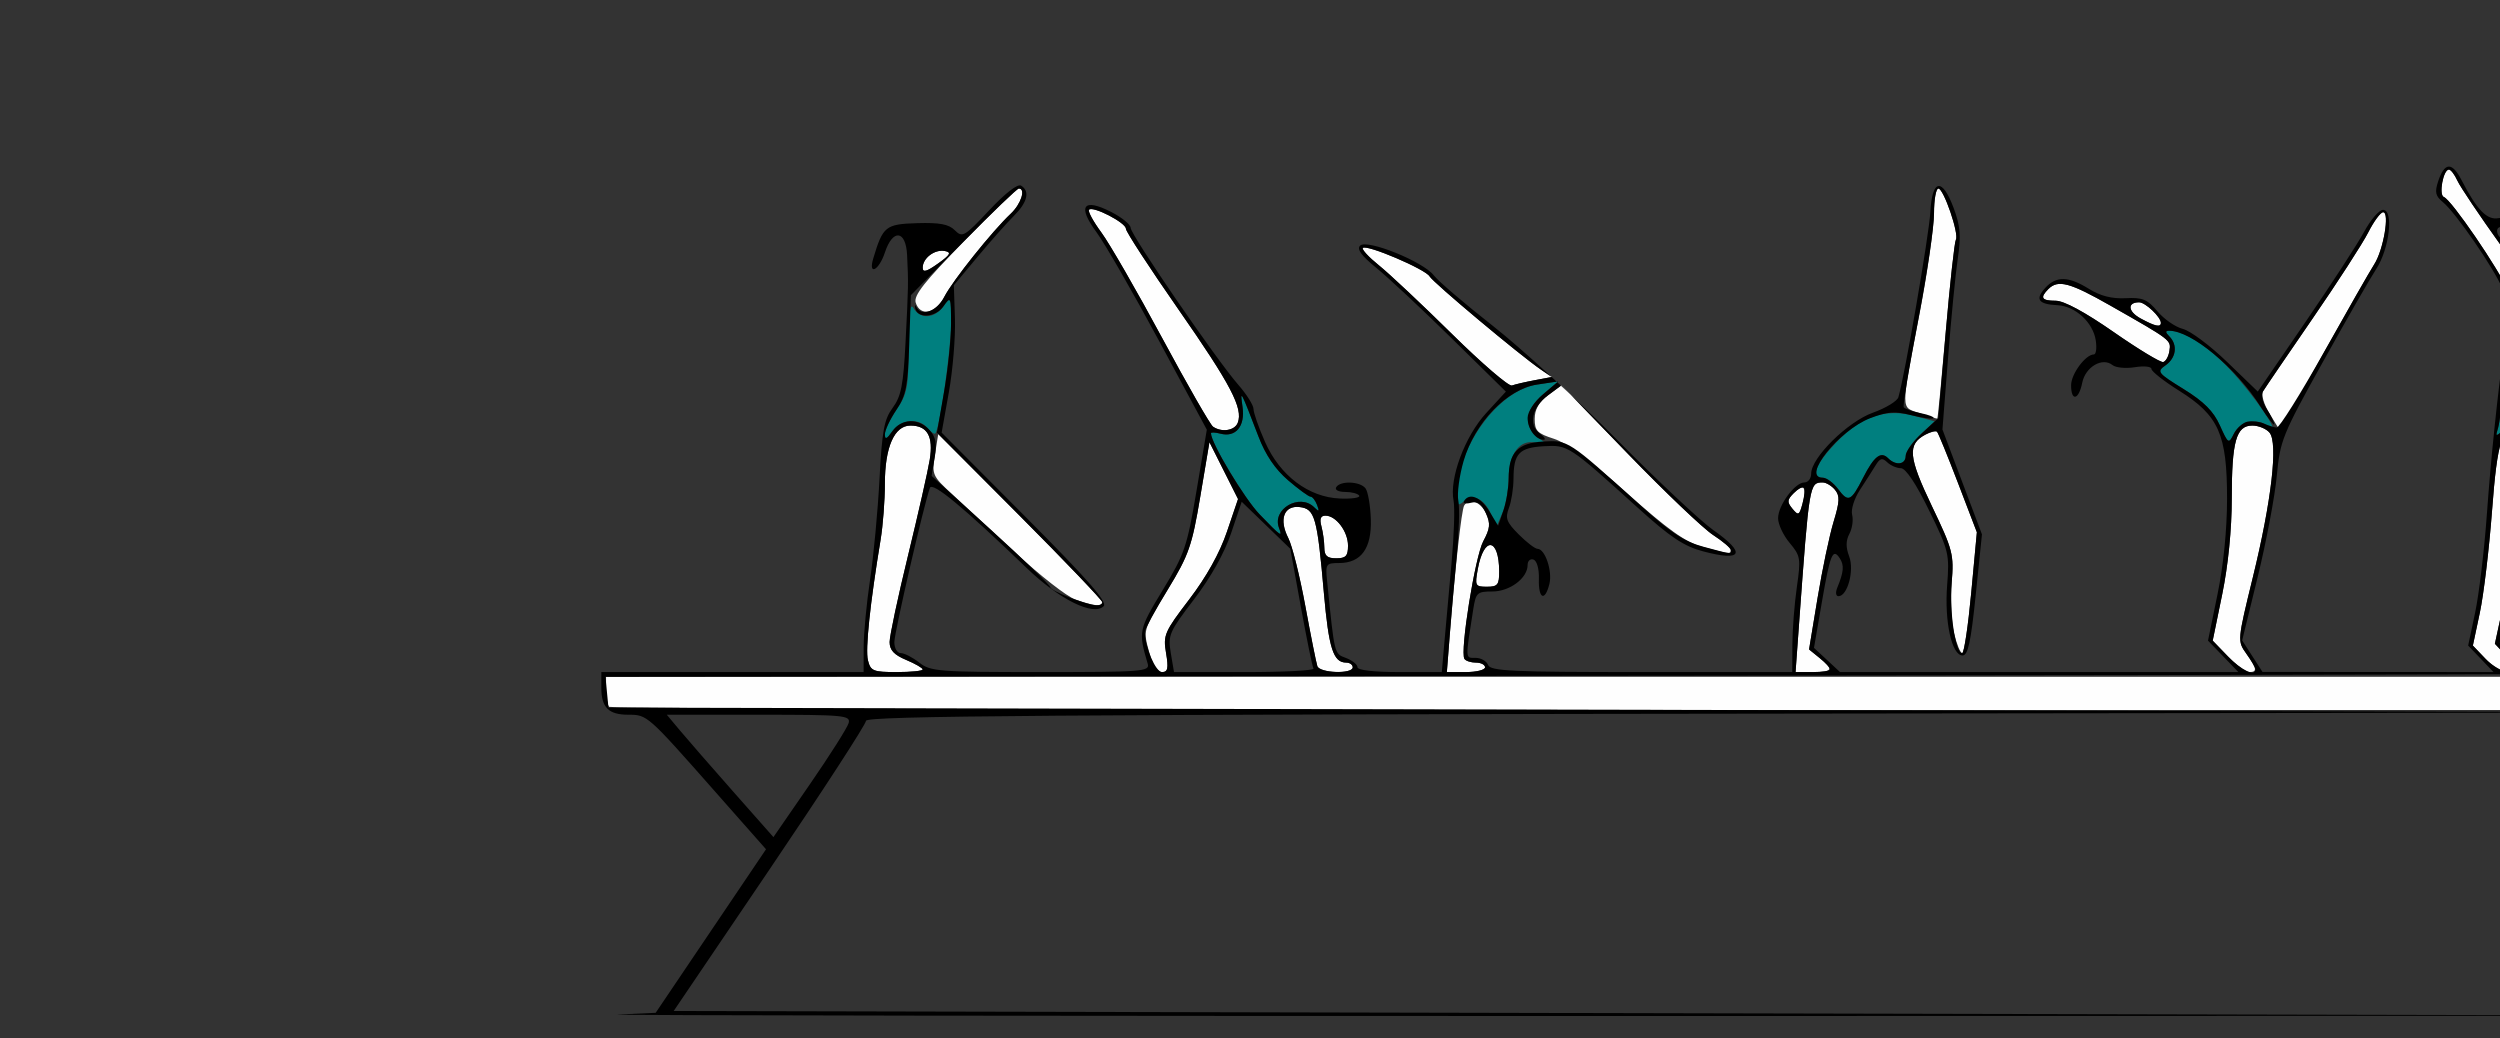 <?xml version="1.0" encoding="UTF-8" standalone="no"?>
<!-- Created with Inkscape (http://www.inkscape.org/) -->

<svg
   xmlns:dc="http://purl.org/dc/elements/1.1/"
   xmlns:cc="http://creativecommons.org/ns#"
   xmlns:rdf="http://www.w3.org/1999/02/22-rdf-syntax-ns#"
   xmlns:svg="http://www.w3.org/2000/svg"
   xmlns="http://www.w3.org/2000/svg"
   xmlns:sodipodi="http://sodipodi.sourceforge.net/DTD/sodipodi-0.dtd"
   xmlns:inkscape="http://www.inkscape.org/namespaces/inkscape"
   id="svg3394"
   version="1.1"
   inkscape:version="0.91 r13725"
   width="494.393"
   height="205.312"
   viewBox="0 0 494.393 205.312"
   sodipodi:docname="bb720103.svg">
  <rect x="0" y="0" width="494.393" height="205.312" fill="#333333" stroke="none"/>
  <defs
     id="defs3398" />
  <sodipodi:namedview
     pagecolor="#a0a0a0"
     bordercolor="#666666"
     borderopacity="1"
     objecttolerance="10"
     gridtolerance="10"
     guidetolerance="10"
     inkscape:pageopacity="0"
     inkscape:pageshadow="2"
     inkscape:window-width="1499"
     inkscape:window-height="845"
     id="namedview3396"
     showgrid="false"
     inkscape:zoom="1.7878172"
     inkscape:cx="287.79982"
     inkscape:cy="-27.917921"
     inkscape:window-x="0"
     inkscape:window-y="0"
     inkscape:window-maximized="0"
     inkscape:current-layer="svg3394" />
  <g
     id="g4184"
     transform="translate(112.987,-309.875)">
    <path
       style="fill:#000000"
       d="m 263.006,221.684 c -1.128,-0.122 -1.828,3.657 -2.301,11.711 -0.361,6.146 -1.364,19.402 -2.229,29.457 -1.981,23.051 -2.251,41.628 -0.631,43.258 0.645,0.648 1.172,2.177 1.172,3.396 0,1.22 0.465,3.088 1.033,4.15 0.701,1.309 0.819,5.518 0.365,13.062 l -0.67,11.133 -11.566,0 c -10.8,0 -11.723,-0.145 -13.914,-2.176 -2.296,-2.128 -2.32,-2.285 -1.082,-7.266 0.696,-2.8 1.527,-6.25 1.848,-7.668 0.505,-2.235 1.039,-2.578 4.008,-2.578 4.605,0 6.854,-2.202 6.854,-6.709 0,-1.983 0.412,-3.604 0.916,-3.604 1.654,0 3.952,4.514 3.316,6.516 -0.337,1.062 -0.19,1.922 0.328,1.922 0.516,0 1.209,-0.857 1.541,-1.902 0.838,-2.64 -2.382,-7.83 -5.217,-8.41 -1.26,-0.258 -3.606,-1.19 -5.213,-2.07 -2.714,-1.486 -2.969,-2.066 -3.568,-8.146 -0.393,-3.991 -0.235,-8.064 0.402,-10.432 1.213,-4.504 0.562,-8.548 -1.705,-10.6 -0.876,-0.792 -5.939,-2.986 -11.252,-4.875 -10.582,-3.763 -11.76,-3.703 -17.525,0.895 -2.766,2.206 -2.776,2.25 -1.014,4.197 1.212,1.339 2.915,1.969 5.33,1.969 4.939,0 5.233,1.303 0.752,3.324 -2.57,1.159 -4.377,2.851 -5.6,5.248 -3.433,6.729 -1.311,9.229 4.24,4.994 4.026,-3.071 9.25,-5.032 13.549,-5.088 l 3.189,-0.041 -0.561,9.201 c -0.423,6.942 -0.215,10.206 0.85,13.295 1.259,3.655 1.253,5.378 -0.051,16.072 -0.803,6.588 -1.459,12.418 -1.459,12.955 0,0.645 -6.285,0.965 -18.516,0.945 -18.478,-0.029 -18.52,-0.033 -20.162,-2.291 -1.573,-2.163 -1.567,-2.462 0.115,-6.768 l 1.76,-4.504 6.449,-1.217 c 16.531,-3.119 16.466,-3.099 20.334,-6.707 2.704,-2.522 3.587,-3.977 3.133,-5.16 -0.479,-1.249 -1.236,-1.495 -3.131,-1.02 -2.216,0.556 -2.357,0.456 -1.25,-0.879 1.917,-2.31 -0.147,-3.953 -3.211,-2.557 -1.287,0.587 -4.99,1.736 -8.229,2.555 -3.238,0.819 -6.625,1.705 -7.527,1.971 -0.902,0.265 -1.641,0.033 -1.641,-0.518 0,-0.55 0.764,-1 1.699,-1 2.962,0 6.738,-4.858 6.738,-8.67 0,-4.054 -2.584,-6.33 -7.186,-6.33 -1.66,0 -3.277,-0.422 -3.596,-0.938 -1.152,-1.864 -3.804,-0.87 -6.42,2.408 -3.462,4.339 -2.359,5.513 1.205,1.283 2.063,-2.448 2.982,-2.964 3.824,-2.145 0.853,0.83 0.827,1.857 -0.111,4.453 -0.933,2.579 -1.741,3.375 -3.436,3.375 -2.82,0 -15.053,5.623 -19.334,8.889 -5.58,4.256 -5.393,10.164 0.416,13.168 2.344,1.212 3.754,1.282 8.508,0.42 3.134,-0.568 5.832,-0.898 5.996,-0.734 0.164,0.164 -0.383,3.143 -1.215,6.621 l -1.512,6.324 -21.617,-0.029 -2.055,-0.004 0,0.891 100.873,-0.137 c 10.027,-0.014 18.239,-0.033 27.514,-0.049 l 0,-0.689 c -15.096,-0.028 -16.42,-0.247 -18.486,-2.162 -2.213,-2.051 -2.318,-2.574 -1.787,-8.906 l 0.564,-6.727 3.469,0 c 4.707,0 7.008,-2.569 6.287,-7.012 -0.31,-1.912 -0.146,-3.301 0.391,-3.301 1.385,0 3.716,6.218 3.016,8.043 -0.427,1.112 -0.213,1.449 0.713,1.123 3.08,-1.083 -0.073,-10.208 -3.844,-11.125 -6.378,-1.551 -6.201,-1.283 -7.408,-11.242 -0.62,-5.117 -0.84,-9.769 -0.488,-10.338 1.036,-1.676 0.626,-52.745 -0.443,-55.285 -0.526,-1.249 -1.6,-3.89 -2.385,-5.869 -0.854,-2.152 -1.562,-3.286 -2.152,-3.35 z m -0.162,1.014 c 0.49,0.016 1.129,1.122 1.85,3.357 0.623,1.934 1.537,4.294 2.029,5.246 0.5,0.966 0.878,11.629 0.855,24.107 -0.033,18.444 -0.298,22.874 -1.512,25.221 -1.794,3.47 -2.693,3.539 -5.787,0.445 -2.156,-2.156 -2.343,-2.9 -1.832,-7.266 1.075,-9.18 3.383,-40.472 3.383,-45.871 0,-3.484 0.384,-5.261 1.014,-5.24 z m -47.785,45.393 c 2.279,-0.061 5.181,0.851 10.355,2.691 5.297,1.884 10.119,3.83 10.715,4.324 1.804,1.497 -1.359,7.204 -4.623,8.342 -3.306,1.152 -2.646,1.335 -4.527,-1.256 -1.768,-2.436 -11.208,-6.215 -15.521,-6.215 -1.56,0 -3.394,-0.674 -4.076,-1.496 -1.059,-1.276 -0.905,-1.751 1.057,-3.248 2.684,-2.049 4.342,-3.082 6.621,-3.143 z M 237.25,278.396 c 0.145,0.02 0.298,0.111 0.461,0.273 0.651,0.651 0.589,2.698 -0.193,6.398 -0.808,3.821 -0.895,7.333 -0.293,11.807 0.36,2.672 0.48,4.576 0.203,7.213 -0.13,-0.212 -0.376,-0.551 -0.836,-1.158 -1.914,-2.53 -7.064,-1.105 -7.785,1.611 -0.344,-2.398 -0.348,-5.385 -0.064,-10.037 l 0.564,-9.248 3.102,-1.297 c 2.023,-0.845 3.32,-2.159 3.725,-3.771 0.317,-1.262 0.681,-1.85 1.117,-1.791 z m -18.184,0.762 c 1.889,-0.068 3.625,0.617 5.967,2.094 3.184,2.008 2.577,2.857 -2.521,3.533 -2.984,0.396 -6.349,1.772 -9.469,3.871 -5.334,3.589 -6.525,3.934 -6.525,1.883 0,-3.647 3.2,-7.863 7.5,-9.877 2.015,-0.944 3.579,-1.451 5.049,-1.504 z m 49.121,0.072 c 0.273,0.12 3e-5,1.625 -0.746,4.715 -0.604,2.503 -0.554,6.742 0.15,12.746 1.135,9.678 0.411,13.755 -1.811,10.197 -1.249,-2 -4.388,-2.483 -5.408,-0.832 -2.169,3.51 -3.727,-6.162 -2.795,-17.352 l 0.67,-8.045 2.385,1.877 c 3.181,2.502 3.72,2.396 5.895,-1.17 0.906,-1.486 1.448,-2.23 1.66,-2.137 z m -69.6,22.131 c 1.198,-0.083 2.393,0.313 3.264,1.361 0.987,1.189 0.819,1.828 -0.986,3.75 -2.63,2.8 -6.123,3.058 -6.791,0.502 -0.767,-2.935 1.879,-5.431 4.514,-5.613 z m 34.434,0.717 c 1.437,0.055 2.913,0.873 3.861,1.719 0.258,0.23 0.421,0.363 0.531,0.443 -0.335,3.052 -1.204,7.118 -2.932,14.607 -3.55,15.386 -3.602,17.051 -0.543,17.113 0.387,0.008 0.703,0.437 0.703,0.953 0,0.516 -1.477,0.938 -3.281,0.938 -1.805,0 -3.281,-0.439 -3.281,-0.977 0,-0.537 0.656,-6.367 1.459,-12.955 1.304,-10.694 1.31,-12.417 0.051,-16.072 -0.243,-0.704 -0.436,-1.424 -0.592,-2.188 0.092,-0.028 0.225,-0.242 0.4,-0.73 0.788,-2.2 2.186,-2.907 3.623,-2.852 z m -46.52,2.496 c 0.966,-0.047 1.878,0.124 3.078,0.447 2.625,0.707 3.77,1.594 4.184,3.242 0.868,3.458 -0.875,7.088 -3.402,7.088 -2.795,0 -5.261,-6.731 -3.385,-9.238 0.981,-1.312 0.892,-1.302 -0.6,0.062 -1.488,1.362 -1.588,1.973 -0.652,4.027 2.107,4.624 1.761,4.829 -6.549,3.861 l -7.652,-0.891 -2.277,2.648 c -1.692,1.967 -2.141,3.331 -1.746,5.307 0.627,3.136 0.113,3.418 -1.326,0.729 -2.704,-5.052 1.208,-9.398 13.428,-14.928 3.524,-1.595 5.29,-2.278 6.9,-2.355 z m 76.553,1.531 c 2.795,-0.032 3.568,2.994 2.588,9.912 -0.496,3.5 -1.165,9.175 -1.486,12.609 -0.538,5.756 -0.431,6.292 1.357,6.859 1.067,0.339 1.941,1.009 1.941,1.49 0,0.481 -1.489,0.875 -3.309,0.875 l -3.309,0 0.137,-11.953 c 0.075,-6.574 -0.018,-13.641 -0.207,-15.703 -0.3,-3.268 -0.082,-3.789 1.701,-4.043 0.204,-0.029 0.4,-0.045 0.586,-0.047 z m -48.303,1.084 c 1.228,-0.056 1.421,0.598 0.344,1.896 -0.585,0.704 -0.855,1.489 -0.602,1.742 0.253,0.253 -0.066,0.509 -0.711,0.568 -0.645,0.06 -4.336,0.747 -8.203,1.527 -12.406,2.502 -12.148,2.478 -11.609,1.074 0.272,-0.71 3.522,-2.02 7.223,-2.912 3.701,-0.892 8.328,-2.25 10.283,-3.016 1.429,-0.56 2.539,-0.847 3.275,-0.881 z m 23.232,3.09 c 0.315,0.004 0.74,0.225 1.361,0.613 1.123,0.701 1.859,2.182 1.859,3.746 0,2.243 -0.37,2.588 -2.783,2.588 -1.794,0 -2.655,-0.416 -2.422,-1.172 0.199,-0.645 0.614,-2.332 0.924,-3.748 0.315,-1.436 0.535,-2.034 1.061,-2.027 z m -19.322,0.373 c 1.796,0.029 1.101,2.522 -2.246,5.461 -3.689,3.239 -6.151,3.85 -29.051,7.217 -8.728,1.283 -15.9,2.325 -15.938,2.318 -3.001,-0.635 -4.058,-6.401 -1.707,-9.305 l 1.795,-2.217 10.234,1.172 c 9.458,1.083 11.087,1.017 21.463,-0.875 6.176,-1.126 11.95,-2.433 12.83,-2.904 1.146,-0.613 2.021,-0.877 2.619,-0.867 z m 49.125,0.475 c 0.254,0.022 0.586,0.401 1.154,1.15 0.696,0.917 1.279,2.828 1.295,4.246 0.023,1.963 -0.416,2.578 -1.844,2.578 -1.447,0 -1.875,-0.626 -1.875,-2.736 0,-1.505 0.259,-3.415 0.578,-4.246 0.26,-0.679 0.437,-1.014 0.691,-0.992 z m -78.162,12.541 -2.037,5.318 c -1.881,4.916 -1.915,5.386 -0.459,6.201 0.867,0.485 1.576,1.281 1.576,1.771 0,0.49 -1.477,0.893 -3.281,0.893 -3.737,0 -3.81,-0.277 -1.924,-7.363 1.524,-5.726 1.264,-5.328 4.023,-6.176 z m -32.451,21.641 0,1.047 c 24.785,-0.136 58.239,-0.234 102.365,-0.301 l 26.021,-0.039 0,-0.391 -29.121,-0.043 c -38.044,-0.055 -71.676,-0.156 -99.266,-0.273 z"
       transform="translate(-112.987,309.875)"
       id="path10352"
       inkscape:connector-curvature="0"
       sodipodi:nodetypes="ssscssccssssssssssssssssssssssccssssssccsssssssssssscssssssssccccccsccsccssscssscscscscssssscssssssssscssscsccccsccsssssccsssscccsccsssccccscsssssccccssscsscccsssccsssssccsccccccssssccsssscccssccccssccssssccccssssccccccccc" />
    <path
       style="fill:#fefefe"
       d="M 262.844 222.697 C 262.214 222.676 261.83 224.453 261.83 227.938 C 261.83 233.336 259.522 264.629 258.447 273.809 C 257.936 278.174 258.123 278.918 260.279 281.074 C 263.373 284.168 264.272 284.099 266.066 280.629 C 267.28 278.282 267.545 273.853 267.578 255.408 C 267.6 242.93 267.222 232.267 266.723 231.301 C 266.23 230.348 265.317 227.988 264.693 226.055 C 263.973 223.819 263.334 222.714 262.844 222.697 z M 215.059 268.09 C 212.779 268.15 211.121 269.183 208.438 271.232 C 206.476 272.73 206.322 273.205 207.381 274.48 C 208.063 275.303 209.897 275.977 211.457 275.977 C 215.77 275.977 225.21 279.756 226.979 282.191 C 228.86 284.783 228.2 284.6 231.506 283.447 C 234.77 282.309 237.933 276.603 236.129 275.105 C 235.533 274.611 230.711 272.665 225.414 270.781 C 220.239 268.941 217.338 268.029 215.059 268.09 z M 219.066 279.158 C 217.597 279.211 216.032 279.718 214.018 280.662 C 209.718 282.676 206.518 286.892 206.518 290.539 C 206.518 292.59 207.709 292.246 213.043 288.656 C 216.162 286.557 219.527 285.181 222.512 284.785 C 227.611 284.109 228.218 283.26 225.033 281.252 C 222.691 279.775 220.956 279.09 219.066 279.158 z M 198.588 301.361 C 195.953 301.544 193.307 304.04 194.074 306.975 C 194.743 309.53 198.235 309.272 200.865 306.473 C 202.67 304.551 202.839 303.912 201.852 302.723 C 200.981 301.674 199.786 301.278 198.588 301.361 z M 233.154 302.227 C 230.095 302.227 228.872 304.905 230.025 309.084 C 230.692 311.499 230.549 315.781 229.52 324.137 C 228.728 330.559 228.08 336.272 228.08 336.832 C 228.08 337.392 229.557 337.852 231.361 337.852 C 234.979 337.852 235.756 336.456 232.682 335.48 C 231.23 335.02 230.859 334.333 231.254 332.838 C 231.547 331.727 233.097 325 234.699 317.887 C 237.835 303.969 237.664 302.227 233.154 302.227 z M 189.434 305.203 C 188.596 305.246 187.789 305.553 187.168 306.174 C 185.995 307.347 185.97 308.132 187.006 311.451 C 187.967 314.53 188.673 315.352 190.361 315.352 C 192.893 315.352 194.63 311.719 193.758 308.246 C 193.269 306.297 191.277 305.11 189.434 305.203 z M 263.055 306.105 C 262.868 306.107 262.673 306.123 262.469 306.152 C 260.686 306.406 260.467 306.927 260.768 310.195 C 260.957 312.258 261.05 319.324 260.975 325.898 L 260.838 337.852 L 264.146 337.852 C 267.776 337.852 268.58 336.46 265.514 335.486 C 263.725 334.919 263.618 334.383 264.156 328.627 C 264.478 325.193 265.147 319.518 265.643 316.018 C 266.623 309.1 265.85 306.073 263.055 306.105 z M 214.949 307.195 C 214.247 307.163 213.073 307.445 211.477 308.07 C 209.522 308.836 204.894 310.194 201.193 311.086 C 197.492 311.978 194.243 313.288 193.971 313.998 C 193.602 314.96 194.121 315.167 196.012 314.814 C 197.407 314.554 201.661 313.763 205.467 313.057 C 209.903 312.233 213.082 311.078 214.322 309.838 C 215.985 308.175 216.12 307.249 214.949 307.195 z M 237.984 310.279 C 237.459 310.273 237.239 310.87 236.924 312.307 C 236.613 313.723 236.199 315.41 236 316.055 C 235.767 316.81 236.628 317.227 238.422 317.227 C 240.835 317.227 241.205 316.882 241.205 314.639 C 241.205 313.075 240.469 311.592 239.346 310.891 C 238.724 310.502 238.3 310.283 237.984 310.279 z M 218.662 310.652 C 218.064 310.643 217.189 310.906 216.043 311.52 C 215.163 311.991 209.388 313.298 203.213 314.424 C 192.837 316.316 191.208 316.382 181.75 315.299 L 171.516 314.127 L 169.721 316.344 C 167.776 318.745 168.046 323.528 170.203 324.898 C 170.84 325.303 171.39 325.641 171.428 325.648 C 171.942 325.757 204.577 320.72 208.213 319.971 C 211.371 319.32 214.37 317.91 216.416 316.113 C 219.763 313.174 220.458 310.681 218.662 310.652 z M 267.787 311.127 C 267.533 311.105 267.356 311.441 267.096 312.119 C 266.777 312.95 266.518 314.861 266.518 316.365 C 266.518 318.476 266.946 319.102 268.393 319.102 C 269.82 319.102 270.259 318.486 270.236 316.523 C 270.22 315.105 269.637 313.195 268.941 312.277 C 268.373 311.528 268.041 311.149 267.787 311.127 z M 189.625 323.668 L 187.523 324.312 C 186.368 324.668 185.29 325.074 185.129 325.215 C 184.691 325.596 182.165 335.324 182.152 336.68 C 182.146 337.396 183.418 337.852 185.424 337.852 C 188.928 337.852 189.709 336.631 187.129 335.188 C 185.673 334.373 185.707 333.902 187.588 328.986 L 189.625 323.668 z M 156.615 338.789 L 156.615 345.219 C 184.231 345.297 218.014 345.352 256.205 345.352 L 285.561 345.352 L 285.561 338.789 L 257.812 338.789 L 156.615 338.789 z "
       transform="translate(-112.987,309.875)"
       id="path10360" />
    <path
       sodipodi:nodetypes="sssssscsssssscsssssscsssssss"
       inkscape:connector-curvature="0"
       id="path10356"
       d="m 53.188,631.733 c -2.699,-5.044 1.209,-9.401 13.368,-14.903 7.392,-3.345 10.965,-4.342 8.117,-1.821 -1.581,1.4 -2.822,3.122 -1.917,5.108 2.088,4.582 1.731,4.789 -6.567,3.822 l -7.653,-0.891 -2.278,2.648 c -1.692,1.967 -2.141,3.332 -1.746,5.307 0.627,3.136 0.114,3.419 -1.326,0.73 z m 99.607,-14.969 c -1.249,-2 -4.389,-2.483 -5.409,-0.832 -2.169,3.51 -3.727,-6.163 -2.795,-17.352 l 0.67,-8.046 2.386,1.877 c 3.181,2.502 3.719,2.396 5.893,-1.17 2.071,-3.396 2.241,-2.915 0.915,2.578 -0.604,2.503 -0.554,6.742 0.15,12.746 1.135,9.678 0.412,13.756 -1.81,10.199 z m -37.609,-7.302 c 0.062,-2.852 0.367,-7.797 0.371,-10.497 0.007,-4.712 0.504,-3.934 3.621,-5.237 2.158,-0.901 3.423,-2.387 3.836,-4.03 0.43,-1.713 1.087,-2.274 1.762,-1.599 0.675,0.675 0.983,3.004 0.179,6.595 -1.069,4.776 -0.309,13.434 1.079,18.474 0.495,1.798 0.375,2.771 -1.987,0.4 -2.382,-2.391 -5.628,-2.39 -7.498,0.137 -1.506,2.035 -1.475,0.866 -1.364,-4.242 z"
       style="fill:#007f7f" />
    <path
       sodipodi:nodetypes="sssssssssssss"
       inkscape:connector-curvature="0"
       id="path10354"
       d="m 47.226,630.832 c -1.951,-4.877 -1.906,-5.838 0.496,-10.546 2.751,-5.392 7.106,-10.64 11.53,-13.893 3.14,-2.309 3.394,-2.729 1.651,-2.729 -1.133,0 -2.06,-0.422 -2.06,-0.938 0,-0.516 2.109,-0.938 4.688,-0.938 2.578,0 4.688,0.239 4.688,0.531 0,0.292 -1.105,1.98 -2.455,3.75 -2.501,3.279 -4.746,4.359 -3.768,1.812 2.065,-5.38 -8.449,5.055 -12.08,11.989 -2.762,5.275 -2.747,6.545 0.161,13.558 0.267,0.645 0.075,1.172 -0.428,1.172 -0.503,0 -1.592,-1.696 -2.422,-3.769 z"
       style="fill:#fe0000" />
  </g>
  <g
     transform="translate(104.898,19.47)"
     id="g3376">
    <path
       inkscape:connector-curvature="0"
       id="path3384"
       d="m 15.576,120.312 c -0.343,-0.344 -0.623,-1.82 -0.623,-3.281 l 0,-2.656 218.224,0 218.224,0 0,3.281 0,3.281 -217.601,0 c -119.681,0 -217.882,-0.281 -218.224,-0.625 z m 51.165,-9.207 c -0.537,-2.148 0.417,-11.229 2.508,-23.855 0.464,-2.802 0.843,-7.78 0.843,-11.062 0,-7.234 1.873,-11.5 5.05,-11.5 3.367,0 4.571,2.133 3.82,6.764 -0.358,2.209 -2.29,10.736 -4.293,18.947 -2.003,8.212 -3.642,15.905 -3.642,17.097 0,1.589 0.871,2.531 3.271,3.537 1.799,0.754 3.271,1.603 3.271,1.888 0,0.284 -2.305,0.517 -5.122,0.517 -4.678,0 -5.173,-0.202 -5.706,-2.332 z m 55.737,-1.183 c -1.363,-4.922 -1.472,-4.533 3.593,-12.863 4.127,-6.788 4.755,-8.587 6.391,-18.309 l 1.814,-10.781 2.828,5.625 2.828,5.625 -2.202,6.488 c -1.423,4.193 -4.053,8.912 -7.435,13.341 -4.914,6.435 -5.194,7.084 -4.599,10.622 0.513,3.044 0.358,3.768 -0.805,3.768 -0.868,0 -1.827,-1.397 -2.413,-3.516 z m 33.136,2.344 c -0.221,-0.645 -1.29,-6 -2.377,-11.9 -1.087,-5.901 -2.597,-11.934 -3.356,-13.406 -1.913,-3.71 -0.885,-6.525 2.247,-6.154 3.006,0.357 3.458,1.966 4.785,17.037 0.963,10.935 1.859,13.72 4.415,13.72 0.708,0 1.287,0.422 1.287,0.938 0,1.368 -6.528,1.15 -7.002,-0.234 z m 26.184,-6.094 c 1.012,-12.923 2.334,-24.824 2.852,-25.664 0.992,-1.61 3.257,-0.78 4.332,1.587 0.897,1.974 0.796,2.96 -0.559,5.485 -1.619,3.016 -4.626,21.777 -3.725,23.24 0.252,0.408 1.274,0.743 2.272,0.743 0.998,0 1.814,0.422 1.814,0.938 0,0.516 -1.7,0.938 -3.777,0.938 l -3.777,0 0.569,-7.266 z m 69.084,-2.344 c 2.012,-27.692 2.045,-27.891 4.665,-27.891 0.678,0 1.774,0.655 2.436,1.456 0.988,1.194 0.938,2.331 -0.279,6.328 -0.815,2.68 -2.24,9.455 -3.166,15.055 l -1.683,10.183 2.076,1.686 c 2.852,2.316 2.624,2.792 -1.336,2.792 l -3.412,0 0.698,-9.609 z m 84.8,6.503 -3.002,-3.107 1.884,-9.184 c 1.176,-5.733 1.884,-12.822 1.884,-18.864 0,-11.391 0.87,-14.489 4.068,-14.489 1.235,0 2.767,0.631 3.404,1.401 1.711,2.068 0.395,13.5 -3.288,28.555 -3.078,12.584 -3.083,12.646 -1.301,15.156 2.109,2.972 2.214,3.638 0.571,3.638 -0.67,0 -2.569,-1.398 -4.22,-3.107 z m 50.949,0.486 -2.503,-2.62 1.383,-6.52 c 0.761,-3.586 1.844,-12.638 2.406,-20.114 1.057,-14.059 1.989,-16.875 5.584,-16.875 1.76,0 2.752,1.789 2.771,4.999 0.007,1.118 -1.743,10.16 -3.889,20.093 l -3.901,18.06 2.019,2.156 c 2.463,2.63 2.54,3.442 0.325,3.442 -0.932,0 -2.82,-1.179 -4.197,-2.62 z m -105.11,-5.114 c -0.518,-2.191 -0.725,-6.661 -0.459,-9.933 0.457,-5.623 0.242,-6.453 -3.925,-15.168 -4.64,-9.705 -4.868,-12.197 -1.293,-14.116 1.037,-0.557 2.081,-0.817 2.32,-0.577 0.239,0.239 2.108,4.809 4.155,10.154 l 3.722,9.719 -1.112,11.953 c -0.612,6.574 -1.416,11.953 -1.788,11.953 -0.372,0 -1.1,-1.793 -1.618,-3.984 z M 107.701,99.062 C 106.026,98.452 100.769,94.346 96.019,89.937 91.269,85.528 85.573,80.259 83.361,78.226 79.484,74.665 79.362,74.384 79.99,70.457 l 0.652,-4.075 16.221,16.252 c 8.922,8.939 16.221,16.573 16.221,16.965 0,0.964 -1.73,0.791 -5.383,-0.538 z m 79.651,-6.015 c 1.198,-6.539 4.191,-6.206 4.223,0.469 0.013,2.663 -0.293,3.047 -2.426,3.047 -2.312,0 -2.406,-0.186 -1.796,-3.516 z m -30.355,-4.219 c -0.007,-1.16 -0.266,-3.059 -0.576,-4.219 C 156.024,83.126 156.262,82.5 157.223,82.5 c 2.097,0 4.459,3.143 4.459,5.933 0,2.046 -0.427,2.504 -2.336,2.504 -1.796,0 -2.339,-0.488 -2.349,-2.109 z m 74.671,-0.189 c -3.313,-0.916 -6.766,-3.388 -14.893,-10.663 -6.978,-6.246 -11.873,-9.88 -14.378,-10.676 -3.289,-1.045 -3.799,-1.57 -3.799,-3.918 0,-1.89 0.804,-3.31 2.654,-4.688 l 2.654,-1.976 13.234,13.666 c 7.279,7.516 14.808,14.688 16.732,15.938 1.924,1.249 3.501,2.588 3.505,2.975 0.007,0.867 -0.34,0.827 -5.709,-0.658 z m 17.912,-7.488 c -1.105,-1.335 -1.07,-1.778 0.244,-3.096 1.993,-1.999 2.624,-1.27 1.748,2.018 -0.637,2.39 -0.823,2.49 -1.992,1.078 z M 397.488,67.933 c 0.309,-1.913 0.74,-3.655 0.957,-3.873 0.217,-0.218 6.312,-2.679 13.544,-5.469 7.232,-2.79 15.316,-6.174 17.963,-7.52 2.647,-1.346 5.044,-2.215 5.327,-1.932 1.296,1.3 -8.472,8.301 -16.587,11.888 -4.883,2.159 -11.778,5.378 -15.322,7.154 l -6.444,3.229 0.563,-3.478 z M 134.982,64.908 C 134.433,64.529 129.9,56.625 124.908,47.344 119.916,38.062 114.51,28.679 112.894,26.491 c -1.616,-2.188 -2.707,-4.21 -2.424,-4.493 0.781,-0.783 7.287,2.576 7.287,3.762 0,0.571 4.689,7.77 10.421,15.998 10.356,14.867 12.793,19.527 11.702,22.378 -0.594,1.552 -3.176,1.959 -4.898,0.771 z m 208.993,-2.482 c -1.177,-1.91 -1.747,-3.835 -1.339,-4.517 0.392,-0.654 4.778,-7.095 9.746,-14.314 4.969,-7.219 9.944,-14.918 11.055,-17.109 1.111,-2.191 2.437,-3.984 2.947,-3.984 1.339,0 0.056,7.494 -1.766,10.312 -0.833,1.289 -5.358,9.228 -10.054,17.642 l -8.539,15.299 -2.051,-3.328 z m -69.209,-0.173 c -3.841,-1.337 -3.842,0.139 0.021,-20.13 1.53,-8.028 2.782,-16.782 2.782,-19.453 0,-2.671 0.387,-4.857 0.859,-4.857 1.055,0 4.14,9.024 3.462,10.124 -0.268,0.435 -1.163,8.554 -1.989,18.041 -0.826,9.487 -1.583,17.287 -1.683,17.331 -0.1,0.045 -1.654,-0.431 -3.453,-1.058 z M 182.243,46.579 c -5.911,-5.829 -12.406,-11.933 -14.434,-13.563 -2.027,-1.63 -3.465,-3.186 -3.195,-3.457 0.75,-0.752 12.39,4.209 13.198,5.625 0.698,1.223 17.798,15.547 22.001,18.428 l 2.15,1.474 -3.384,0.637 c -1.861,0.35 -3.88,0.821 -4.486,1.046 -0.606,0.225 -5.938,-4.361 -11.85,-10.19 z m 130.841,-0.389 c -5.662,-3.94 -9.809,-6.18 -11.449,-6.184 -2.806,-0.006 -3.171,-0.59 -1.449,-2.318 1.904,-1.91 4.245,-1.287 12.218,3.252 12.165,6.925 12.034,6.824 11.718,8.969 -0.16,1.087 -0.711,2.085 -1.225,2.218 -0.514,0.133 -4.93,-2.539 -9.813,-5.936 z m 5.346,-2.678 c -2.534,-1.378 -2.702,-3.199 -0.296,-3.199 1.22,0 4.295,2.906 4.295,4.058 0,0.947 -1.123,0.706 -4,-0.859 z m 75.298,-1.138 c -0.623,-0.396 -1.807,-2.342 -2.632,-4.323 -1.735,-4.165 -11.247,-18.071 -12.692,-18.554 -1.071,-0.358 -0.15,-5.435 0.987,-5.435 0.376,0 1.131,0.987 1.679,2.193 0.548,1.206 4.419,6.965 8.602,12.799 4.184,5.833 7.483,11.245 7.332,12.026 -0.332,1.717 -1.738,2.273 -3.276,1.293 z M 76.19,40.38 c -0.443,-1.4 1.722,-4.148 9.602,-12.188 C 91.387,22.483 96.243,17.812 96.581,17.812 c 1.425,0 0.451,3.057 -1.584,4.967 -3.648,3.425 -11.478,13.215 -13.126,16.411 -1.74,3.375 -4.788,4.014 -5.681,1.19 z M 395.801,36.321 c -1.674,-2.842 -1.668,-2.905 0.42,-4.601 C 397.385,30.774 399.157,30 400.157,30 c 2.721,0 2.1,7.45 -0.707,8.484 -1.568,0.577 -2.286,0.152 -3.649,-2.163 z M 77.57,33.46 c 0,-1.887 2.385,-3.678 4.384,-3.292 1.355,0.262 1.098,0.731 -1.357,2.485 -2.269,1.621 -3.027,1.823 -3.027,0.807 z"
       style="fill:#fefefe" />
    <path
       inkscape:connector-curvature="0"
       id="path3380"
       d="m 144.214,82.266 c -3.054,-3.169 -9.634,-14.137 -9.634,-16.057 0,-0.224 0.843,-0.186 1.874,0.084 3.041,0.798 4.923,-1.491 4.367,-5.311 -0.525,-3.609 -0.359,-3.3 3.141,5.847 1.401,3.662 3.303,6.476 5.86,8.672 2.082,1.788 4.085,3.25 4.452,3.25 0.367,0 0.947,0.738 1.289,1.641 0.499,1.315 0.389,1.408 -0.554,0.469 -2.877,-2.865 -8.399,0.346 -6.979,4.058 0.753,1.968 0.396,1.72 -3.816,-2.651 z m 45.722,-0.133 c -1.377,-3.031 -3.497,-3.993 -5.368,-2.435 -1.166,0.97 -1.39,0.788 -1.39,-1.131 0,-9.549 8.141,-20.812 15.888,-21.981 l 4.206,-0.634 -3.037,2.577 c -3.592,3.048 -3.949,6.314 -0.935,8.552 l 2.103,1.561 -2.514,-0.574 c -3.262,-0.744 -5.413,2.156 -5.472,7.377 -0.023,2.077 -0.56,4.993 -1.194,6.482 l -1.152,2.706 -1.134,-2.498 z m 68.666,-4.885 C 257.678,76.011 256.311,75 255.564,75 c -2.45,0 -1.427,-2.708 2.614,-6.918 4.979,-5.187 9.821,-6.846 15.504,-5.31 l 3.982,1.076 -2.851,2.671 c -1.568,1.469 -2.851,3.346 -2.851,4.17 0,1.728 -1.947,1.984 -3.47,0.456 -1.436,-1.441 -2.782,-0.391 -4.941,3.856 -2.39,4.699 -2.934,4.946 -4.95,2.247 z M 334.096,64.651 c -1.255,-2.791 -3.153,-4.693 -7.164,-7.176 -5.196,-3.217 -5.367,-3.441 -3.577,-4.698 2.108,-1.481 2.445,-4.021 0.757,-5.714 -0.872,-0.875 -0.866,-1.125 0.03,-1.125 2.848,0 7.545,3.004 11.931,7.63 4.818,5.082 10.665,13.729 7.629,11.282 -2.179,-1.756 -5.617,-1.011 -6.852,1.484 -1.014,2.048 -1.101,1.995 -2.754,-1.683 z M 70.093,66.433 c 0,-0.816 1.051,-3.038 2.336,-4.938 2.089,-3.087 2.339,-4.419 2.365,-12.553 0.021,-6.64 0.286,-8.656 0.981,-7.458 1.317,2.268 4.204,2.053 5.947,-0.443 1.386,-1.985 1.455,-1.819 1.454,3.516 -0.001,5.088 -2.264,20.84 -3.117,21.696 -0.195,0.195 -0.886,-0.288 -1.536,-1.074 -1.723,-2.083 -5.298,-1.747 -6.975,0.655 -1.075,1.54 -1.455,1.697 -1.455,0.6 z M 389.114,65.156 c 0.563,-1.827 2.426,-18.018 2.458,-21.361 0.014,-1.429 0.314,-1.514 2.056,-0.578 1.725,0.926 2.288,0.789 3.644,-0.891 1.364,-1.69 1.687,-1.767 2.165,-0.517 0.924,2.415 0.643,7.872 -0.84,16.316 -0.77,4.383 -1.413,8.18 -1.429,8.438 -0.016,0.258 -0.458,-0.27 -0.982,-1.172 C 395.663,64.488 394.552,63.75 393.719,63.75 c -0.834,0 -2.34,0.738 -3.349,1.641 -1.759,1.574 -1.81,1.565 -1.256,-0.234 z"
       style="fill:#007f7f" />
    <path
       inkscape:connector-curvature="0"
       id="path3378"
       d="M 17.29,181.156 24.766,180.818 35.676,164.65 46.587,148.481 36.294,136.819 C 23.147,121.923 23.093,121.875 19.385,121.875 c -3.938,0 -5.366,-1.422 -5.366,-5.344 l 0,-3.094 25.935,1.9e-4 25.935,1.9e-4 0.007,-4.922 c 0.004,-2.707 0.575,-8.719 1.269,-13.36 0.694,-4.641 1.532,-13.572 1.862,-19.847 0.507,-9.628 0.915,-11.836 2.613,-14.137 1.67,-2.262 2.103,-4.474 2.539,-12.965 0.57,-11.114 0.581,-11.706 0.306,-17.269 -0.243,-4.913 -2.837,-5.19 -4.391,-0.469 -1.171,3.559 -3.345,4.667 -2.298,1.172 1.907,-6.372 2.422,-6.786 8.671,-6.978 4.465,-0.137 6.265,0.203 7.466,1.411 1.488,1.497 1.893,1.26 6.791,-3.961 3.183,-3.394 5.636,-5.288 6.308,-4.871 1.795,1.113 1.266,3.304 -1.451,6.005 -1.403,1.395 -4.643,5.046 -7.2,8.115 l -4.649,5.579 0.217,6.608 c 0.119,3.634 -0.424,10.191 -1.207,14.571 l -1.425,7.963 16.557,16.628 c 12.4,12.453 16.289,16.896 15.491,17.697 -2.021,2.027 -8.748,-1.305 -15.233,-7.546 C 85.611,80.812 79.462,75.722 78.996,77.018 c -1.212,3.365 -7.033,28.62 -7.033,30.511 0,1.199 0.567,2.159 1.276,2.159 0.702,0 2.345,0.844 3.652,1.875 2.221,1.752 3.791,1.875 24.021,1.875 20.176,0 21.612,-0.111 21.159,-1.641 -1.882,-6.355 -1.808,-6.721 2.955,-14.56 4.343,-7.148 4.827,-8.574 6.707,-19.72 l 2.026,-12.014 -9.426,-17.517 c -5.184,-9.634 -10.756,-19.315 -12.382,-21.513 -3.849,-5.203 -2.655,-6.868 2.891,-4.03 2.117,1.084 3.85,2.496 3.85,3.138 0,1.377 16.932,26.067 21.293,31.049 1.654,1.889 3.006,4.041 3.006,4.782 0,0.741 1.023,3.668 2.274,6.505 2.936,6.66 8.622,10.954 14.834,11.202 2.339,0.093 4.048,-0.162 3.797,-0.568 -0.25,-0.406 -1.506,-0.738 -2.791,-0.738 -1.32,0 -2.085,-0.408 -1.759,-0.938 0.816,-1.324 4.739,-1.166 5.797,0.234 0.487,0.645 0.959,3.387 1.049,6.094 0.192,5.774 -1.91,8.672 -6.29,8.672 -2.577,0 -2.697,0.178 -2.359,3.516 1.498,14.812 1.388,14.363 3.746,15.262 1.245,0.475 2.263,1.295 2.263,1.824 0,0.584 3.268,0.961 8.337,0.961 l 8.337,0 0.514,-5.859 c 0.283,-3.223 0.919,-10.289 1.415,-15.703 0.495,-5.414 0.677,-10.964 0.403,-12.333 -0.878,-4.39 2.236,-12.745 6.464,-17.346 l 3.88,-4.222 -10.703,-10.522 c -5.886,-5.787 -12.595,-12.06 -14.908,-13.939 -2.959,-2.403 -3.912,-3.71 -3.217,-4.409 1.343,-1.349 12.508,3.16 14.579,5.887 0.852,1.122 6.109,5.617 11.682,9.989 5.573,4.372 16.652,14.537 24.619,22.589 7.967,8.052 16.484,16.043 18.925,17.757 6.601,4.635 5.839,6.307 -1.937,4.249 -3.847,-1.018 -6.483,-2.776 -13.009,-8.678 -13.623,-12.32 -13.748,-12.401 -18.554,-12.121 -4.861,0.283 -5.951,1.451 -5.972,6.397 -0.007,1.9 -0.418,4.521 -0.912,5.824 -0.766,2.02 -0.479,2.789 1.941,5.217 1.561,1.566 3.236,2.848 3.722,2.848 1.495,0 2.982,4.416 2.345,6.962 -0.891,3.563 -2.199,2.93 -2.077,-1.005 0.062,-1.976 -0.386,-3.591 -1.062,-3.828 -0.643,-0.225 -1.168,0.258 -1.168,1.075 0,2.59 -3.519,5.234 -6.967,5.234 -3.009,0 -3.266,0.239 -3.782,3.516 -1.59,10.1 -1.613,9.609 0.456,9.609 1.067,0 2.183,0.633 2.479,1.406 0.463,1.209 4.712,1.406 30.345,1.406 l 29.807,0 0.019,-5.391 c 0.01,-2.965 0.409,-8.098 0.886,-11.407 0.815,-5.659 0.731,-6.179 -1.421,-8.744 -1.258,-1.5 -2.288,-3.693 -2.288,-4.873 0,-2.56 3.326,-7.086 5.208,-7.086 0.734,0 1.334,-0.784 1.334,-1.743 0,-3.153 7.221,-10.276 12.223,-12.059 2.538,-0.904 4.801,-2.282 5.029,-3.062 1.283,-4.387 6.084,-32.208 6.311,-36.574 0.344,-6.602 2.355,-6.936 4.638,-0.77 1.3,3.512 1.46,5.475 0.804,9.844 -0.451,3.002 -1.32,11.855 -1.931,19.674 l -1.112,14.217 3.907,10.371 3.907,10.371 -1.233,11.975 c -0.962,9.342 -1.535,11.975 -2.605,11.975 -2.141,0 -3.609,-6.71 -3.047,-13.927 0.479,-6.149 0.325,-6.788 -3.574,-14.766 -2.588,-5.297 -4.618,-8.338 -5.564,-8.338 -0.82,0 -2.038,-0.527 -2.708,-1.172 -0.98,-0.943 -1.428,-0.829 -2.29,0.585 -0.589,0.966 -1.986,3.153 -3.103,4.859 -1.137,1.735 -1.82,3.913 -1.551,4.944 0.264,1.013 0.022,2.702 -0.538,3.752 -0.718,1.346 -0.731,2.67 -0.042,4.487 1.044,2.754 -0.336,7.858 -2.125,7.858 -0.511,0 -0.621,-0.731 -0.248,-1.641 1.296,-3.157 1.413,-4.464 0.524,-5.832 -1.398,-2.152 -1.91,-0.9 -3.569,8.719 l -1.546,8.968 2.574,2.393 2.574,2.393 39.388,0 39.388,0 -3.002,-3.107 -3.002,-3.107 1.884,-9.184 c 1.179,-5.746 1.884,-12.821 1.884,-18.9 0,-12.728 -1.638,-16.423 -9.452,-21.322 -3.026,-1.897 -5.501,-3.843 -5.501,-4.325 0,-0.481 -1.468,-0.636 -3.263,-0.344 -1.795,0.292 -3.792,0.103 -4.439,-0.42 -1.992,-1.61 -5.359,0.357 -5.985,3.497 -0.683,3.425 -2.201,3.764 -2.201,0.492 0,-2.228 2.862,-6.094 4.511,-6.094 0.425,0 0.592,-1.233 0.372,-2.739 -0.522,-3.566 -4.034,-6.813 -7.562,-6.991 -3.791,-0.191 -4.488,-1.149 -2.466,-3.39 2.186,-2.423 4.59,-2.378 8.687,0.162 2.254,1.397 4.541,1.978 7.239,1.838 3.362,-0.175 4.292,0.21 6.3,2.603 1.295,1.544 3.555,3.106 5.021,3.471 1.466,0.365 5.399,3.302 8.74,6.527 l 6.075,5.864 9.346,-13.635 c 5.14,-7.5 10.399,-15.586 11.686,-17.97 1.287,-2.384 2.969,-4.334 3.738,-4.334 2.154,0 1.259,7.733 -1.357,11.719 -1.184,1.805 -5.936,10.086 -10.56,18.404 -7.995,14.382 -8.441,15.483 -9.095,22.488 -0.378,4.051 -2.074,13.03 -3.767,19.953 l -3.079,12.587 2.011,3.116 2.011,3.116 22.838,0.012 22.838,0.012 -2.503,-2.62 -2.503,-2.62 1.38,-6.52 c 0.759,-3.586 1.794,-12.216 2.3,-19.177 0.853,-11.743 1.949,-22.3 3.741,-36.041 0.54,-4.144 0.374,-6.419 -0.649,-8.875 -1.674,-4.02 -9.227,-14.985 -11.748,-17.057 -1.498,-1.231 -1.67,-1.985 -0.947,-4.16 1.251,-3.766 2.742,-3.849 4.594,-0.255 3.078,5.97 5.052,8.003 7.347,7.562 1.186,-0.227 2.441,0.048 2.789,0.612 0.348,0.564 2.079,1.026 3.848,1.026 4.473,0 6.954,2.716 6.954,7.61 0,3.245 -0.588,4.45 -3.688,7.56 -3.169,3.179 -3.958,3.555 -5.607,2.669 -1.602,-0.86 -1.922,-0.754 -1.936,0.643 -0.032,3.343 -1.896,19.534 -2.458,21.361 -0.554,1.799 -0.503,1.809 1.256,0.234 2.31,-2.067 4.609,-2.098 5.737,-0.077 0.728,1.305 0.964,1.111 1.425,-1.172 1.867,-9.232 2.63,-16.113 2.206,-19.883 -0.367,-3.27 -0.251,-3.895 0.48,-2.584 0.93,1.667 0.565,9.953 -0.774,17.581 l -0.61,3.474 13.152,-5.074 c 7.234,-2.791 15.327,-6.18 17.986,-7.532 3.486,-1.772 5.118,-2.173 5.852,-1.436 1.819,1.825 -7.399,8.967 -17.133,13.274 -14.766,6.533 -21.329,10.093 -21.839,11.844 -0.267,0.915 -2.041,8.908 -3.943,17.76 l -3.458,16.096 2.237,2.828 2.237,2.828 28.972,0.309 c 15.935,0.17 -69.361,0.409 -189.545,0.53 l -218.517,0.221 0.293,3.047 0.293,3.047 218.224,0.472 218.224,0.472 -192.757,0.231 c -156.291,0.188 -192.757,0.459 -192.757,1.436 0,0.663 -8.558,13.846 -19.018,29.297 l -19.018,28.092 211.775,0.472 211.775,0.472 -221.028,0.041 C 109.276,181.475 13.178,181.341 17.29,181.156 Z M 62.929,123.516 C 63.344,121.994 62.057,121.875 45.172,121.875 l -18.205,0 2.638,3.154 c 1.451,1.734 6.195,7.18 10.542,12.1 l 7.904,8.947 7.215,-10.46 c 3.968,-5.753 7.417,-11.198 7.663,-12.1 z m 14.641,-10.595 c 0,-0.284 -1.472,-1.134 -3.271,-1.888 -2.4,-1.006 -3.271,-1.948 -3.271,-3.537 0,-1.191 1.639,-8.885 3.642,-17.097 2.003,-8.212 3.935,-16.738 4.293,-18.947 0.751,-4.632 -0.454,-6.764 -3.82,-6.764 -3.176,0 -5.05,4.266 -5.05,11.5 0,3.282 -0.38,8.26 -0.843,11.062 -2.091,12.627 -3.046,21.708 -2.508,23.855 0.533,2.13 1.028,2.332 5.706,2.332 2.817,0 5.122,-0.232 5.122,-0.517 z m 48.128,-3.251 c -0.596,-3.538 -0.315,-4.186 4.599,-10.622 3.382,-4.429 6.012,-9.149 7.435,-13.341 l 2.202,-6.488 -2.828,-5.625 -2.828,-5.625 -1.814,10.781 c -1.636,9.722 -2.264,11.521 -6.391,18.309 -2.517,4.14 -4.574,7.937 -4.571,8.437 0.017,2.98 2.136,7.941 3.392,7.941 1.163,0 1.318,-0.724 0.805,-3.768 z m 29.15,3.065 c -0.222,-0.387 -1.343,-5.874 -2.492,-12.193 l -2.089,-11.49 -4.806,-4.649 -4.806,-4.649 -2.095,6.221 c -1.328,3.944 -4.01,8.73 -7.328,13.075 -4.914,6.435 -5.194,7.084 -4.599,10.622 l 0.635,3.768 13.992,0 c 7.695,0 13.81,-0.316 13.589,-0.703 z M 162.617,112.5 c 0,-0.516 -0.579,-0.938 -1.287,-0.938 -2.556,0 -3.452,-2.785 -4.415,-13.72 -1.327,-15.071 -1.779,-16.681 -4.785,-17.037 -3.132,-0.371 -4.16,2.444 -2.247,6.154 0.759,1.473 2.269,7.506 3.356,13.406 1.087,5.901 2.156,11.256 2.377,11.9 0.474,1.384 7.002,1.602 7.002,0.234 z m 26.168,0 c 0,-0.516 -0.816,-0.938 -1.814,-0.938 -0.998,0 -2.02,-0.334 -2.272,-0.743 -0.901,-1.463 2.106,-20.224 3.725,-23.24 1.383,-2.575 1.466,-3.488 0.513,-5.587 -0.831,-1.83 -1.639,-2.378 -2.984,-2.026 -1.014,0.266 -1.608,0.101 -1.32,-0.366 1.045,-1.696 3.283,-0.787 4.987,2.024 l 1.743,2.874 1.047,-3.014 c 0.576,-1.658 1.047,-4.558 1.047,-6.445 0,-5.037 1.78,-6.901 6.871,-7.198 4.864,-0.283 4.957,-0.223 18.604,12.118 6.556,5.928 9.16,7.662 13.084,8.71 5.81,1.552 5.368,1.5 5.36,0.627 -0.004,-0.387 -1.581,-1.725 -3.505,-2.975 -1.924,-1.249 -9.454,-8.421 -16.732,-15.938 l -13.234,-13.666 -2.654,1.969 c -3.207,2.38 -3.959,5.879 -1.629,7.588 0.918,0.673 1.252,1.224 0.743,1.224 -1.587,0 -3.169,-2.158 -3.169,-4.323 0,-1.185 1.301,-3.176 3.037,-4.65 l 3.037,-2.577 -4.206,0.634 c -5.922,0.893 -12.329,7.553 -14.511,15.082 -0.858,2.962 -1.333,6.505 -1.054,7.874 0.278,1.369 0.138,6.286 -0.313,10.927 -0.45,4.641 -1.075,11.707 -1.388,15.703 l -0.569,7.266 3.777,0 c 2.078,0 3.777,-0.422 3.777,-0.938 z m 68.224,0.385 c 0,-0.304 -0.934,-1.312 -2.076,-2.239 l -2.076,-1.686 1.683,-10.183 c 0.926,-5.6 2.35,-12.375 3.166,-15.055 1.216,-3.997 1.266,-5.134 0.279,-6.328 -0.662,-0.801 -1.759,-1.456 -2.436,-1.456 -2.62,0 -2.653,0.199 -4.665,27.891 l -0.698,9.609 3.412,0 c 1.877,0 3.412,-0.249 3.412,-0.553 z m 84.112,-0.006 c 0,-0.307 -0.805,-1.693 -1.789,-3.079 -1.782,-2.511 -1.777,-2.572 1.301,-15.156 3.683,-15.055 4.999,-26.487 3.288,-28.555 -0.638,-0.771 -2.17,-1.401 -3.404,-1.401 -3.198,0 -4.068,3.098 -4.068,14.489 0,6.042 -0.708,13.131 -1.884,18.864 l -1.884,9.184 3.002,3.107 c 2.679,2.773 5.439,4.066 5.439,2.548 z m 51.402,-0.084 c 0,-0.353 -0.909,-1.613 -2.019,-2.799 l -2.019,-2.156 3.901,-18.06 c 2.146,-9.933 3.895,-18.975 3.889,-20.093 -0.02,-3.21 -1.011,-4.998 -2.771,-4.998 -3.595,0 -4.527,2.816 -5.584,16.875 -0.562,7.477 -1.645,16.528 -2.406,20.114 l -1.383,6.52 2.503,2.62 c 2.262,2.369 5.891,3.587 5.891,1.978 z M 284.928,97.734 286.041,85.781 282.319,76.062 c -2.047,-5.345 -3.917,-9.915 -4.155,-10.154 -0.239,-0.239 -1.282,0.021 -2.32,0.577 -3.575,1.919 -3.347,4.411 1.293,14.116 4.167,8.716 4.382,9.545 3.925,15.168 -0.473,5.82 0.736,13.917 2.078,13.917 0.372,0 1.176,-5.379 1.788,-11.953 z m -171.844,1.885 c 0,-0.381 -7.358,-8.083 -16.352,-17.115 L 80.381,66.082 81.778,58.119 c 0.768,-4.38 1.398,-10.483 1.398,-13.562 0.001,-5.395 -0.053,-5.521 -1.491,-3.462 -1.581,2.264 -5.185,2.499 -5.608,0.366 -0.13,-0.657 -0.023,-0.763 0.238,-0.234 0.996,2.014 4.043,0.897 5.555,-2.036 1.648,-3.196 9.478,-12.986 13.126,-16.411 2.035,-1.91 3.009,-4.967 1.584,-4.967 -0.338,0 -5.28,4.746 -10.981,10.547 L 75.234,38.906 74.912,48.603 c -0.278,8.385 -0.626,10.147 -2.57,13.021 -1.237,1.828 -2.249,3.992 -2.249,4.808 0,1.097 0.379,0.941 1.455,-0.6 1.793,-2.567 5.185,-2.69 7.371,-0.267 1.248,1.383 1.493,2.682 1.027,5.446 l -0.611,3.629 11.734,10.661 c 6.454,5.864 11.734,10.972 11.734,11.351 0,0.702 6.984,3.45 9.112,3.585 0.643,0.041 1.168,-0.238 1.168,-0.62 z m 78.49,-6.103 c -0.031,-6.675 -3.025,-7.008 -4.223,-0.469 -0.61,3.33 -0.515,3.516 1.796,3.516 2.133,0 2.439,-0.384 2.426,-3.047 z m -29.892,-5.082 c 0,-2.79 -2.363,-5.933 -4.459,-5.933 -0.961,0 -1.199,0.626 -0.802,2.109 0.31,1.16 0.569,3.059 0.576,4.219 0.01,1.622 0.553,2.109 2.349,2.109 1.909,0 2.336,-0.458 2.336,-2.504 z m -13.653,-3.516 c -1.42,-3.712 4.102,-6.923 6.979,-4.058 0.944,0.94 1.053,0.847 0.554,-0.469 C 155.22,79.488 154.64,78.75 154.274,78.75 c -0.366,0 -2.37,-1.463 -4.452,-3.25 -2.557,-2.196 -4.459,-5.01 -5.86,-8.672 -3.5,-9.147 -3.666,-9.456 -3.141,-5.847 0.555,3.82 -1.327,6.109 -4.367,5.311 -1.031,-0.27 -1.874,-0.308 -1.874,-0.084 0,1.92 6.581,12.888 9.634,16.057 4.212,4.371 4.569,4.619 3.816,2.651 z m 103.786,-7.939 c -0.252,-0.253 -1.148,0.232 -1.992,1.078 -1.314,1.318 -1.349,1.76 -0.244,3.096 1.169,1.413 1.354,1.312 1.992,-1.078 0.386,-1.45 0.496,-2.843 0.244,-3.096 z M 263.551,75 c 2.16,-4.246 3.505,-5.296 4.941,-3.856 1.529,1.534 3.47,1.27 3.47,-0.471 0,-0.833 1.449,-2.845 3.219,-4.472 l 3.219,-2.958 1.502,-17.258 c 0.826,-9.492 1.721,-17.614 1.989,-18.049 0.678,-1.101 -2.408,-10.124 -3.462,-10.124 -0.473,0 -0.86,2.215 -0.862,4.922 -9.4e-4,2.707 -1.428,12.305 -3.17,21.328 -1.742,9.023 -3.012,16.668 -2.821,16.988 0.191,0.32 1.684,0.85 3.319,1.178 1.635,0.328 2.787,0.783 2.559,1.011 -0.227,0.228 -2.196,-0.04 -4.376,-0.595 -3.235,-0.824 -4.729,-0.715 -8.138,0.59 C 258.781,65.596 251.284,75 255.564,75 c 0.747,0 2.114,1.011 3.037,2.247 2.017,2.699 2.56,2.452 4.95,-2.247 z M 418.692,61.027 c 8.115,-3.587 17.883,-10.588 16.587,-11.888 -0.282,-0.283 -2.679,0.586 -5.327,1.932 -2.647,1.346 -10.731,4.73 -17.963,7.52 -7.232,2.79 -13.327,5.251 -13.544,5.469 -0.217,0.218 -0.647,1.96 -0.957,3.873 l -0.563,3.478 6.444,-3.229 c 3.544,-1.776 10.439,-4.995 15.322,-7.154 z m -79.128,2.886 c 0.917,-0.177 2.378,-0.006 3.248,0.379 0.87,0.386 2.001,0.745 2.515,0.799 0.514,0.054 4.724,-6.66 9.356,-14.919 4.632,-8.259 9.103,-16.071 9.936,-17.36 1.822,-2.819 3.105,-10.312 1.766,-10.312 -0.51,0 -1.836,1.793 -2.947,3.984 -1.111,2.191 -6.086,9.891 -11.055,17.109 -4.969,7.219 -9.362,13.671 -9.761,14.338 -0.412,0.688 -0.085,2.196 0.756,3.483 0.815,1.248 1.474,2.601 1.465,3.006 -0.01,0.405 -1.227,-1.162 -2.704,-3.483 -4.932,-7.746 -13.679,-15 -18.087,-15 -0.757,0 -0.74,0.322 0.061,1.125 1.688,1.693 1.351,4.232 -0.757,5.714 -1.789,1.257 -1.619,1.481 3.577,4.698 4.01,2.483 5.909,4.385 7.164,7.176 1.651,3.672 1.742,3.728 2.754,1.691 0.576,-1.159 1.797,-2.252 2.714,-2.429 z m -199.684,0.223 c 1.091,-2.851 -1.347,-7.511 -11.702,-22.378 -5.732,-8.228 -10.421,-15.428 -10.421,-15.998 0,-1.186 -6.507,-4.545 -7.287,-3.762 -0.283,0.284 0.808,2.306 2.424,4.493 1.616,2.188 7.022,11.572 12.014,20.853 4.992,9.281 9.525,17.185 10.075,17.564 1.722,1.187 4.304,0.781 4.898,-0.771 z m 58.698,-8.413 3.384,-0.637 -2.15,-1.474 c -4.203,-2.882 -21.303,-17.205 -22.001,-18.428 -0.808,-1.416 -12.448,-6.377 -13.198,-5.625 -0.27,0.271 1.167,1.827 3.195,3.457 2.027,1.63 8.523,7.734 14.434,13.563 5.911,5.829 11.243,10.415 11.85,10.19 0.606,-0.225 2.625,-0.696 4.486,-1.046 z m 125.544,-5.815 c 0.316,-2.145 0.447,-2.044 -11.718,-8.969 -7.973,-4.538 -10.314,-5.161 -12.218,-3.252 -1.722,1.728 -1.357,2.312 1.449,2.318 1.639,0.004 5.786,2.244 11.449,6.184 4.883,3.398 9.299,6.069 9.813,5.936 0.514,-0.133 1.065,-1.131 1.225,-2.218 z m -1.693,-5.537 c 0,-1.152 -3.076,-4.058 -4.295,-4.058 -2.406,0 -2.238,1.821 0.296,3.199 2.877,1.565 4,1.806 4,0.859 z m 74.574,-3.29 c 0.151,-0.781 -3.148,-6.193 -7.332,-12.026 -4.184,-5.833 -8.055,-11.593 -8.602,-12.799 -0.548,-1.206 -1.303,-2.193 -1.679,-2.193 -1.137,0 -2.058,5.077 -0.987,5.435 1.445,0.483 10.957,14.389 12.692,18.554 2.084,5.003 5.216,6.608 5.908,3.029 z m 4.685,-7.198 C 401.935,30.562 401.713,30 400.157,30 c -1.001,0 -2.772,0.774 -3.936,1.72 -2.088,1.696 -2.094,1.759 -0.42,4.601 1.363,2.315 2.081,2.74 3.649,2.163 1.473,-0.542 2.023,-1.672 2.239,-4.601 z M 81.954,30.168 c -1.999,-0.386 -4.384,1.405 -4.384,3.292 0,1.016 0.758,0.814 3.027,-0.807 2.455,-1.754 2.712,-2.223 1.357,-2.485 z m 308.797,-4.196 c -1.2,-1.203 -2.416,-0.273 -1.528,1.168 0.344,0.558 1.054,0.75 1.577,0.425 0.638,-0.396 0.622,-0.92 -0.049,-1.593 z"
       style="fill:#000000" />
  </g>
</svg>
